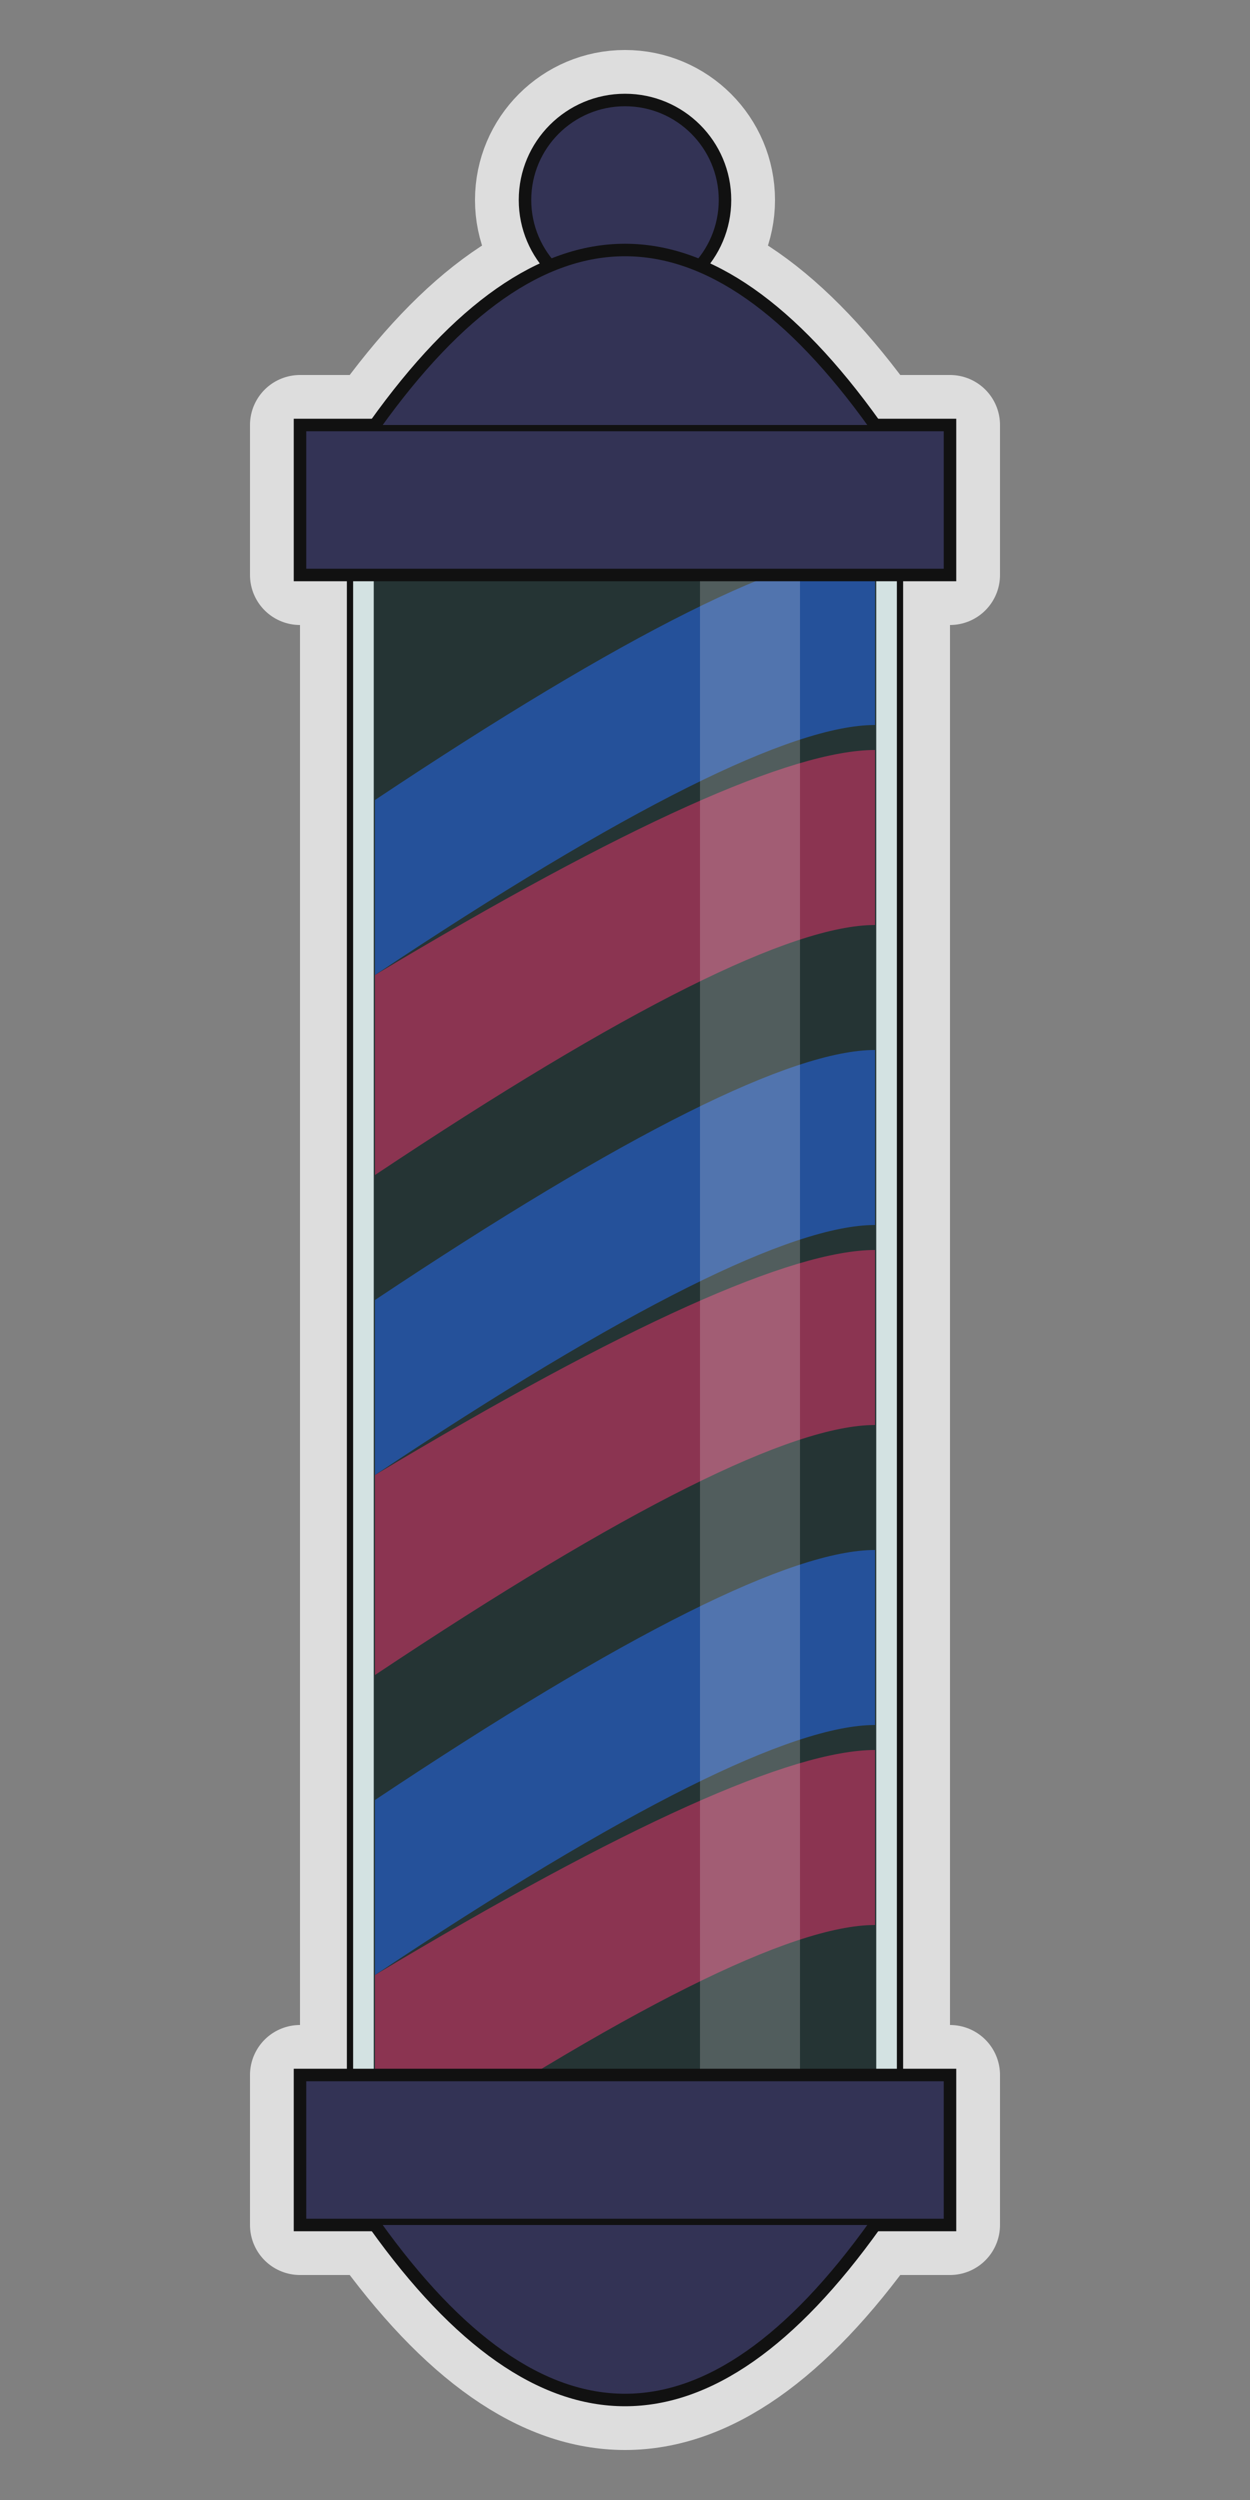 <?xml version="1.0" encoding="utf-8"?>
<!--
Copyright 2021 Carlos Conyers

Licensed under the Apache License, Version 2.0 (the "License");
you may not use this file except in compliance with the License.
You may obtain a copy of the License at

  http://www.apache.org/licenses/LICENSE-2.0

Unless required by applicable law or agreed to in writing, software
distributed under the License is distributed on an "AS IS" BASIS,
WITHOUT WARRANTIES OR CONDITIONS OF ANY KIND, either express or implied.
See the License for the specific language governing permissions and
limitations under the License.
-->
<svg version="1.1"
     xmlns="http://www.w3.org/2000/svg"
     xmlns:xlink="http://www.w3.org/1999/xlink"
     xml:space="preserve"
     x="0"
     y="0"
     width="32"
     height="64"
     viewBox="0 0 50 100">
  <rect x="0" y="0" width="50" height="100" fill="#808080" stroke="none"/>
  <title>Barbershop</title>

  <g id="barbershop-outline" style="stroke: #ddd; stroke-width: 4px; stroke-linejoin: round; fill: none;">
    <circle cx="25" cy="8" r="4"/>
    <path d="M 15,17 Q 25,3 35,17 h 3 v 6 h -2 v 60 h 2 v 6 h -3 Q 25,103 15,89 h -3 v -6 h 2 v -60 h -2 v -6 h 3 Z"/>
  </g>

  <g id="barbershop-shaft">
    <rect id="barbershop-shaft-main" x="15" y="23" width="20" height="60" style="stroke: #111; stroke-width: 0.1; fill: #111;"/>

    <g id="barbershop-shaft-stripes">
      <g id="barbershop-shaft-stripes-red" style="stroke: none; fill: #813;">
        <path d="M 15,39 Q 30,30 35,30 L 35,37 Q 30,37 15,47"/>
        <path d="M 15,59 Q 30,50 35,50 L 35,57 Q 30,57 15,67"/>
        <path d="M 15,79 Q 30,70 35,70 L 35,77 Q 30,77 15,87"/>
      </g>

      <g id="barbershop-shaft-stripes-blue" style="stroke: none; fill: #138;">
        <path d="M 15,32 Q 30,22 35,22 L 35,29 Q 30,29 15,39"/>
        <path d="M 15,52 Q 30,42 35,42 L 35,49 Q 30,49 15,59"/>
        <path d="M 15,72 Q 30,62 35,62 L 35,69 Q 30,69 15,79"/>
      </g>
    </g>
  </g>

  <g id="barbershop-glass">
    <rect id="barbershop-glass-main" x="14" y="23" width="22" height="60" style="stroke: #111; stroke-width: 0.25; fill: #9ff; fill-opacity: 0.15;"/>
    <rect id="barbershop-glass-glare" x="28" y="23" width="4" height="60" style="stroke: none; fill: #fff; fill-opacity: 0.20;"/>
  </g>

  <g id="barbershop-caps" style="stroke: #111; stroke-width: 0.5; fill: #335;">
    <circle cx="25" cy="8" r="4"/>

    <rect x="12" y="17" width="26" height="6"/>
    <rect x="12" y="83" width="26" height="6"/>

    <path d="M 15,17 Q 25,3   35,17"/>
    <path d="M 15,89 Q 25,103 35,89"/>
  </g>
</svg>
